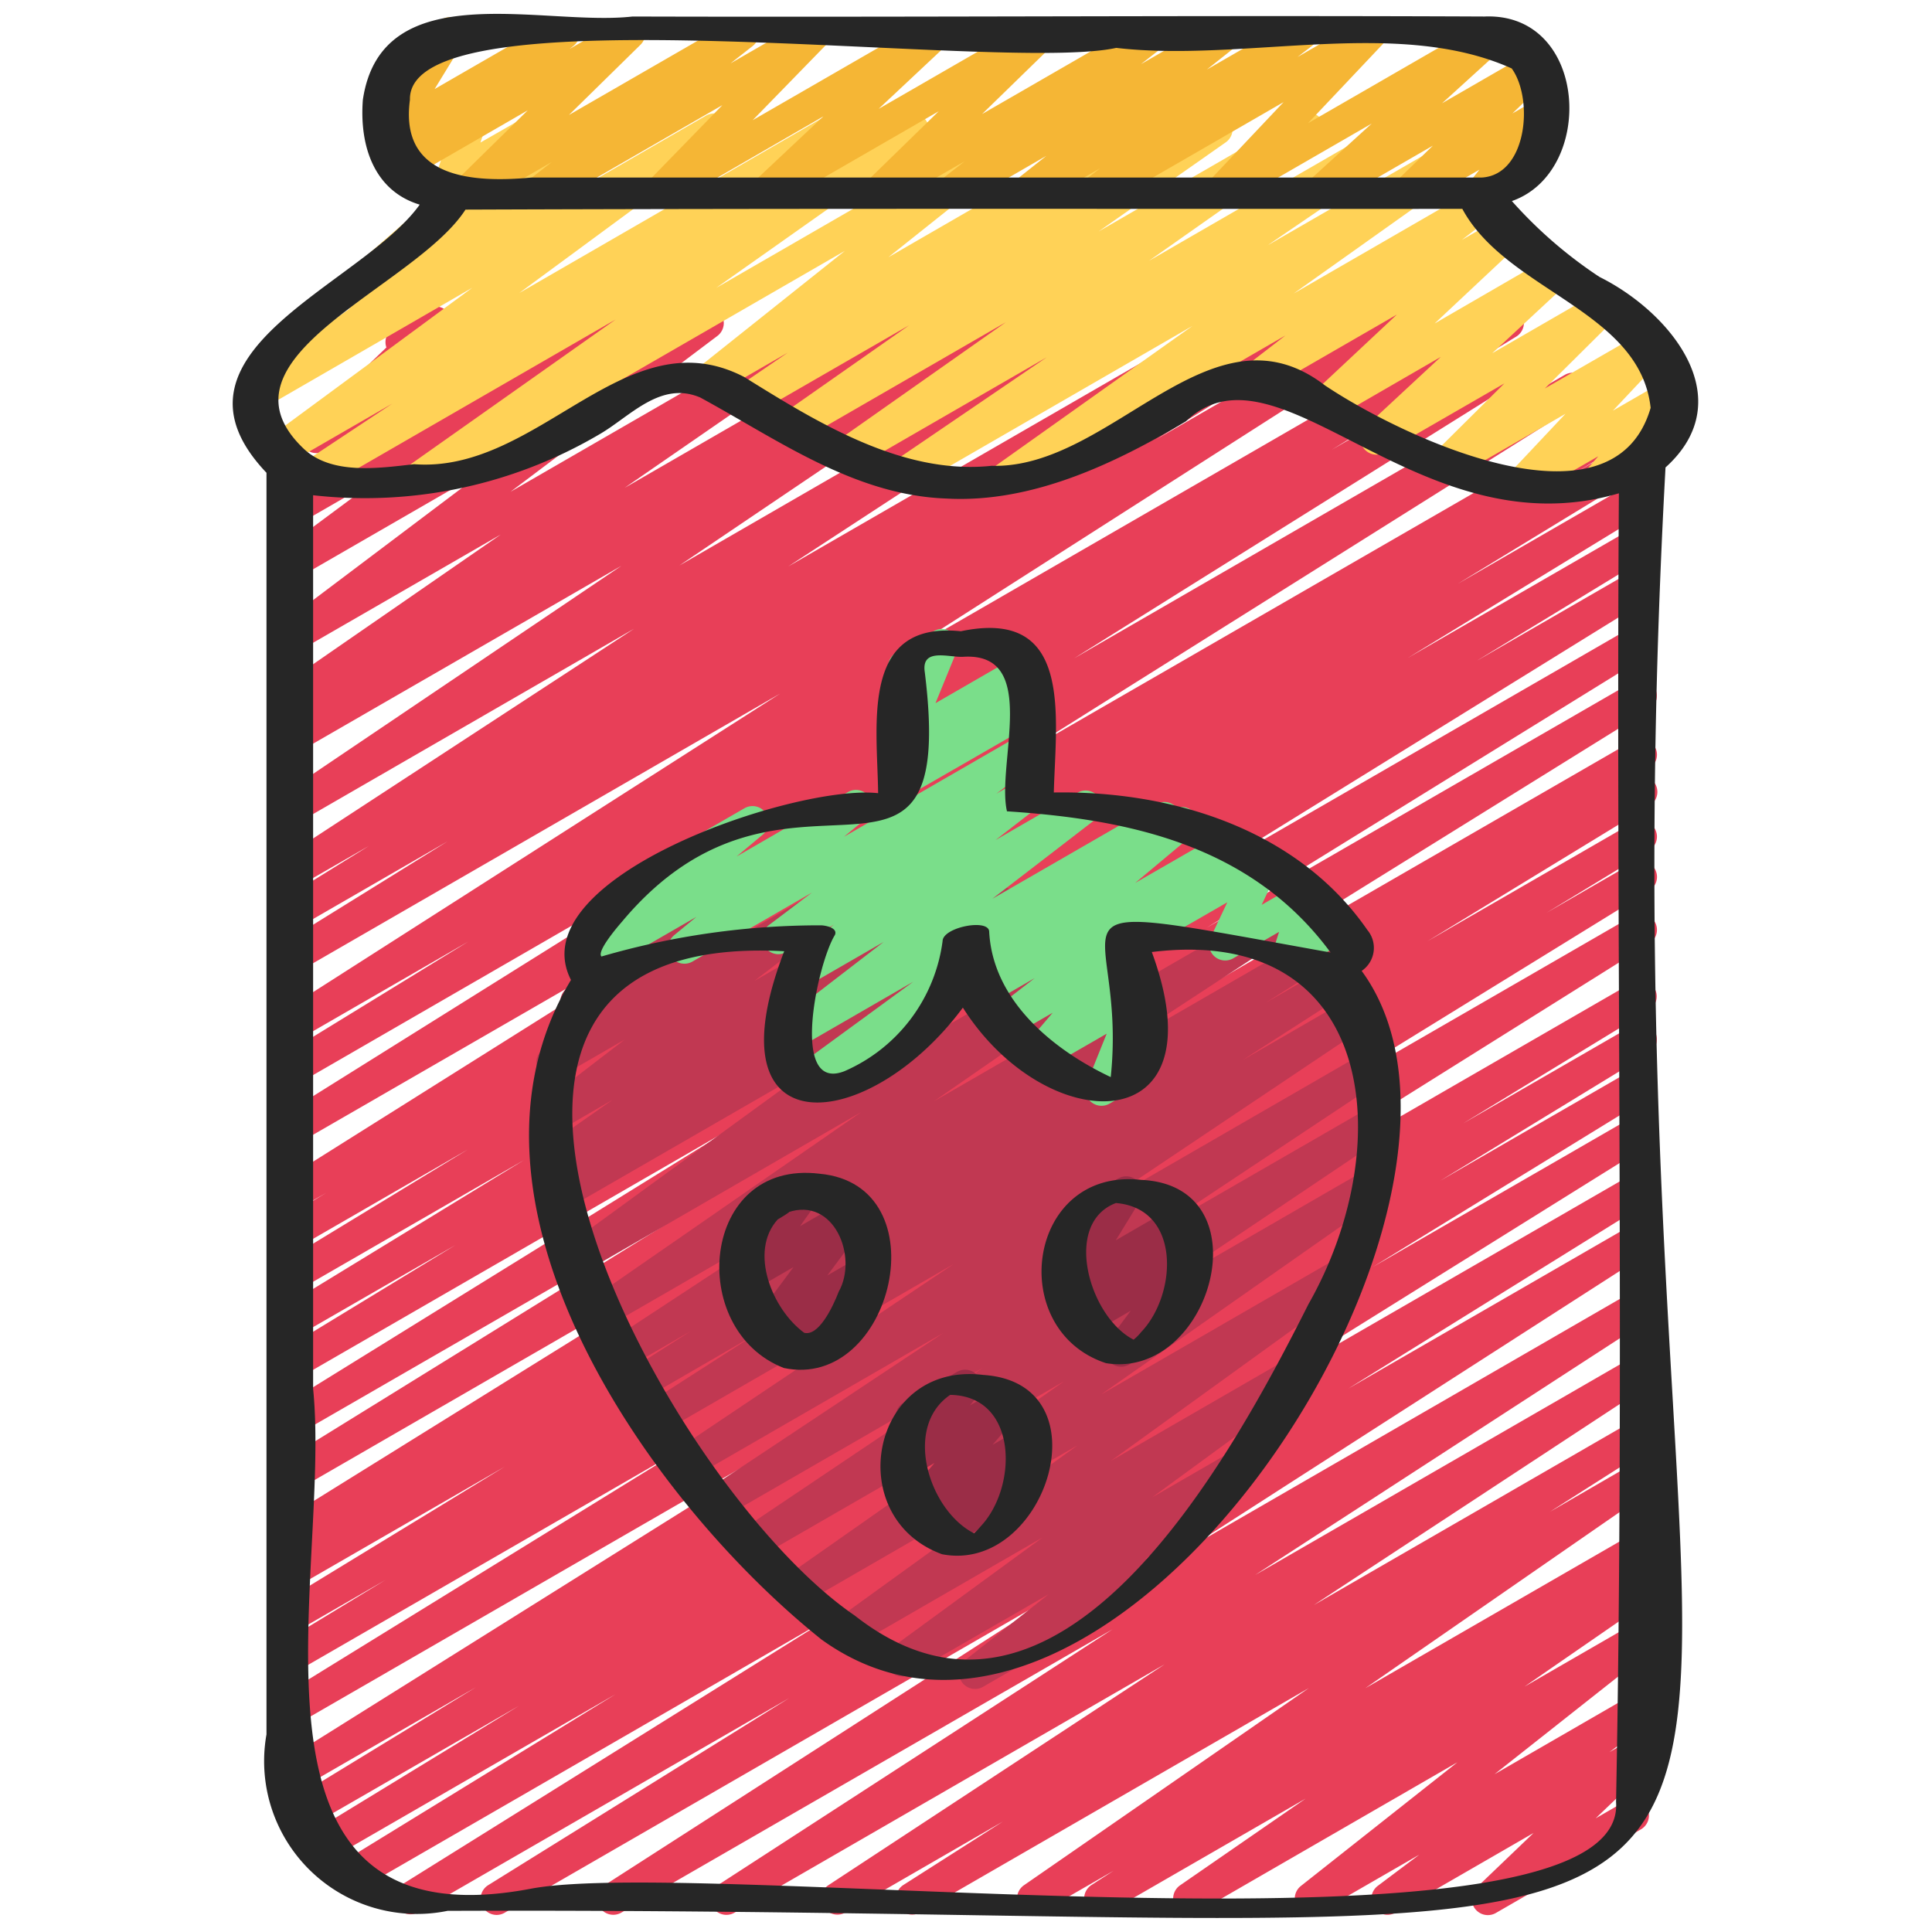 <svg id="Icons" height="512" viewBox="0 0 60 60" width="512" xmlns="http://www.w3.org/2000/svg"><path d="m15.426 59.47a.5.5 0 0 1 -.264-.925l9.347-5.809-11.521 6.652a.5.5 0 0 1 -.514-.857l13.295-8.292-14.716 8.5a.5.5 0 0 1 -.512-.858l8.577-5.266-9.033 5.215a.5.5 0 0 1 -.511-.859l6.536-3.991-6.588 3.8a.5.5 0 0 1 -.509-.859l5.766-3.521-5.49 3.169a.5.5 0 0 1 -.516-.856l18.461-11.563-17.955 10.367a.5.5 0 0 1 -.512-.859l12.5-7.706-11.988 6.92a.5.5 0 0 1 -.509-.86l3.2-1.944-2.691 1.554a.5.5 0 0 1 -.51-.859l6.9-4.21-6.39 3.687a.5.5 0 0 1 -.508-.86l.452-.274a.5.5 0 0 1 -.458-.885l15.485-9.621-14.972 8.648a.5.5 0 0 1 -.512-.857l13.734-8.491-13.222 7.631a.5.5 0 0 1 -.512-.857l14.034-8.684-13.523 7.81a.5.5 0 0 1 -.509-.859l5.374-3.273-4.865 2.805a.5.5 0 0 1 -.51-.86l7.507-4.586-7 4.039a.5.5 0 0 1 -.509-.859l5.761-3.507-5.25 3.032a.5.5 0 0 1 -.508-.861l1.365-.828-.857.494a.5.5 0 0 1 -.515-.856l17.176-10.797-16.661 9.616a.5.5 0 0 1 -.514-.857l14.652-9.163-14.138 8.166a.5.5 0 0 1 -.511-.859l5.781-3.547-5.271 3.043a.5.5 0 0 1 -.519-.853l15.476-9.892-14.957 8.635a.5.5 0 0 1 -.513-.858l5.138-3.186-4.625 2.671a.5.5 0 0 1 -.513-.858l2.693-1.67-2.181 1.254a.5.5 0 0 1 -.523-.851l10.943-7.15-10.42 6.016a.5.5 0 0 1 -.529-.847l10.555-7.123-10.027 5.785a.5.5 0 0 1 -.518-.854l.84-.535-.322.185a.5.5 0 0 1 -.534-.843l6.813-4.709-6.279 3.622a.5.5 0 0 1 -.55-.832l6.423-4.84-5.874 3.39a.5.5 0 0 1 -.547-.834l3.1-2.3-2.553 1.472a.5.5 0 0 1 -.571-.815l2.544-2.132-1.163.669a.5.5 0 0 1 -.6-.793l2.518-2.416a.5.5 0 0 1 .224-.6l1.04-.6a.5.5 0 0 1 .6.794l-.717.689 2.566-1.474a.5.5 0 0 1 .571.815l-2.544 2.129 5.108-2.944a.5.5 0 0 1 .548.834l-3.1 2.3 5.433-3.134a.5.5 0 0 1 .551.832l-6.423 4.839 9.826-5.672a.5.5 0 0 1 .534.844l-6.817 4.707 9.628-5.557a.5.5 0 0 1 .519.854l-.837.532 2.405-1.387a.5.5 0 0 1 .53.846l-10.545 7.124 13.8-7.971a.5.5 0 0 1 .524.851l-10.944 7.15 13.861-8a.5.5 0 0 1 .513.857l-2.677 1.661 4.364-2.519a.5.5 0 0 1 .514.857l-5.154 3.2 7.029-4.059a.5.5 0 0 1 .519.853l-15.482 9.9 18.621-10.754a.5.5 0 0 1 .512.858l-5.74 3.521 6.127-3.537a.5.5 0 0 1 .515.856l-14.648 9.161 15.234-8.8a.5.5 0 0 1 .516.857l-17.2 10.805 17.888-10.321a.5.5 0 0 1 .509.861l-1.352.819 1.551-.895a.5.5 0 0 1 .51.86l-5.741 3.5 5.451-3.147a.5.5 0 0 1 .51.86l-7.507 4.586 7-4.039a.5.5 0 0 1 .509.859l-5.374 3.272 4.865-2.807a.5.5 0 0 1 .512.857l-14.027 8.677 13.512-7.8a.5.5 0 0 1 .512.858l-13.753 8.5 13.241-7.641a.5.5 0 0 1 .513.857l-15.485 9.617 14.972-8.642a.5.5 0 0 1 .509.86l-.451.273a.5.5 0 0 1 .452.889l-6.9 4.209 6.389-3.687a.5.5 0 0 1 .509.86l-3.2 1.944 2.693-1.554a.5.5 0 0 1 .512.858l-12.5 7.706 11.987-6.921a.5.5 0 0 1 .515.856l-18.463 11.568 17.948-10.361a.5.5 0 0 1 .509.859l-5.792 3.531 5.283-3.05a.5.5 0 0 1 .51.859l-6.5 3.968 5.987-3.456a.5.5 0 0 1 .511.858l-8.593 5.277 8.085-4.666a.5.5 0 0 1 .514.856l-13.291 8.289 12.777-7.376a.5.5 0 0 1 .513.858l-9.365 5.82 8.852-5.11a.5.5 0 0 1 .52.853l-14.288 9.184 13.768-7.954a.5.5 0 0 1 .522.853l-12.263 7.96 11.741-6.777a.5.5 0 0 1 .524.85l-10.444 6.861 9.922-5.728a.5.5 0 0 1 .518.855l-3.111 1.979 2.593-1.5a.5.5 0 0 1 .534.844l-8.856 6.132 8.32-4.8a.5.5 0 0 1 .522.852l-.7.455.179-.1a.5.5 0 0 1 .534.844l-3.911 2.7 3.377-1.949a.5.5 0 0 1 .559.825l-4.866 3.844 4.306-2.486a.5.5 0 0 1 .551.832l-1.288.968.737-.425a.5.5 0 0 1 .595.794l-1.759 1.686.922-.532a.5.5 0 0 1 .5.865l-4.51 2.6a.5.5 0 0 1 -.6-.794l1.759-1.684-4.289 2.476a.5.5 0 0 1 -.551-.832l1.29-.969-3.122 1.8a.5.5 0 0 1 -.559-.825l4.864-3.844-8.087 4.67a.5.5 0 0 1 -.534-.843l3.909-2.7-6.142 3.543a.5.5 0 0 1 -.522-.851l.7-.452-2.259 1.3a.5.5 0 0 1 -.534-.843l8.857-6.13-12.085 6.976a.5.5 0 0 1 -.518-.854l3.1-1.976-4.9 2.83a.5.5 0 0 1 -.524-.85l10.45-6.864-13.36 7.714a.5.5 0 0 1 -.523-.852l12.263-7.948-15.257 8.8a.5.5 0 0 1 -.521-.853l14.289-9.184-17.386 10.037a.5.5 0 0 1 -.25.07z" fill="#e83f58"/><path d="m49.615 15.456a.5.5 0 0 1 -.378-.827l.4-.46-2.007 1.157a.5.5 0 0 1 -.613-.775l1.6-1.7-3.476 2.006a.5.5 0 0 1 -.6-.787l2.179-2.163-3.72 2.145a.5.5 0 0 1 -.59-.8l2.336-2.169-3.458 2a.5.5 0 0 1 -.592-.8l2.684-2.513-3.923 2.264a.5.5 0 0 1 -.556-.828l1.02-.788-8.434 4.869a.5.5 0 0 1 -.54-.84l6.086-4.325-8.692 5.019a.5.5 0 0 1 -.532-.846l4.7-3.2-5.968 3.445a.5.5 0 0 1 -.541-.847l5.239-3.687-6.423 3.708a.5.5 0 0 1 -.537-.842l3.957-2.772-4.836 2.789a.5.5 0 0 1 -.532-.845l1.6-1.094-2.168 1.25a.5.5 0 0 1 -.562-.823l4.5-3.586-12.975 7.488a.5.5 0 0 1 -.538-.841l6.393-4.515-9.192 5.306a.5.5 0 0 1 -.526-.849l2.784-1.846-3.323 1.918a.5.5 0 0 1 -.547-.835l6.354-4.681-6.368 3.678a.5.5 0 0 1 -.539-.841l3.117-2.2a.506.506 0 0 1 -.438-.208.5.5 0 0 1 .077-.668l3.2-2.79a.5.5 0 0 1 -.152-.542l.208-.62a.484.484 0 0 1 -.166-.173.5.5 0 0 1 .182-.682l.5-.289a.5.5 0 0 1 .711.587l-.08.239 1.446-.827a.5.5 0 0 1 .579.809l-1.908 1.661 4.293-2.478a.5.5 0 0 1 .539.841l-2.661 1.881 4.72-2.724a.5.5 0 0 1 .547.835l-6.349 4.675 9.556-5.518a.5.5 0 0 1 .674.169.5.5 0 0 1 -.148.681l-2.8 1.855 4.692-2.703a.5.5 0 0 1 .538.841l-6.396 4.516 9.285-5.36a.5.5 0 0 1 .562.823l-4.5 3.585 7.641-4.412a.5.5 0 0 1 .533.845l-1.6 1.1 3.369-1.945a.5.5 0 0 1 .537.842l-3.952 2.771 6.267-3.618a.5.5 0 0 1 .538.842l-5.239 3.686 7.85-4.533a.5.5 0 0 1 .532.846l-4.7 3.207 6.355-3.667a.5.5 0 0 1 .54.84l-6.084 4.323 5.683-3.281a.5.5 0 0 1 .556.828l-1.015.788 1.242-.717a.5.5 0 0 1 .591.8l-2.68 2.513 3.535-2.047a.5.5 0 0 1 .59.8l-2.336 2.17 3.216-1.857a.5.5 0 0 1 .6.787l-2.18 2.163 3.1-1.786a.5.5 0 0 1 .613.776l-1.6 1.7 1.626-.939a.5.5 0 0 1 .628.76l-.694.8a.492.492 0 0 1 .3.232.5.5 0 0 1 -.182.683l-1.9 1.095a.489.489 0 0 1 -.254.072z" fill="#ffd257"/><path d="m30.279 52.452a.5.5 0 0 1 -.309-.892l2.592-2.046-4.313 2.486a.5.5 0 0 1 -.545-.836l4.67-3.414-5.828 3.364a.5.5 0 0 1 -.546-.834l7.462-5.393-8.562 4.944a.5.5 0 0 1 -.537-.842l8.68-6.089-9.538 5.5a.5.5 0 0 1 -.529-.847l7.54-5.069-8.049 4.647a.5.5 0 0 1 -.527-.849l7.36-4.888-7.752 4.475a.5.5 0 0 1 -.529-.848l8.59-5.76-8.967 5.177a.5.5 0 0 1 -.521-.854l3.269-2.1-3.328 1.926a.5.5 0 0 1 -.519-.854l1.909-1.217-1.9 1.1a.5.5 0 0 1 -.525-.851l6.073-3.988-6.15 3.55a.5.5 0 0 1 -.534-.843l8.33-5.769-8.479 4.9a.5.5 0 0 1 -.543-.837l7.441-5.418-7.484 4.317a.5.5 0 0 1 -.527-.85l.22-.144a.505.505 0 0 1 -.584-.2.5.5 0 0 1 .135-.678l2.1-1.473-1.725 1a.5.5 0 0 1 -.555-.829l2.655-2.041-2 1.153a.5.5 0 0 1 -.567-.819l1.34-1.1-.02.011a.5.5 0 0 1 -.631-.757l1.747-2.053a.5.5 0 0 1 .2-.662l.8-.463a.5.5 0 0 1 .63.757l-.737.867 2.815-1.619a.5.5 0 0 1 .567.819l-1.34 1.1 3.323-1.919a.5.5 0 0 1 .555.829l-2.655 2.035 4.966-2.866a.5.5 0 0 1 .537.842l-2.106 1.475 4.019-2.319a.5.5 0 0 1 .526.849l-.088.058 1.574-.908a.5.5 0 0 1 .544.837l-7.442 5.419 10.843-6.265a.5.5 0 0 1 .534.844l-8.328 5.77 10.919-6.3a.5.5 0 0 1 .524.85l-6.075 3.982 6.321-3.65a.5.5 0 0 1 .519.855l-1.914 1.209 2.033-1.173a.5.5 0 0 1 .52.853l-3.269 2.1 3.416-1.974a.5.5 0 0 1 .528.848l-8.594 5.763 8.659-5a.5.5 0 0 1 .526.849l-7.36 4.89 6.934-4a.5.5 0 0 1 .53.847l-7.541 5.07 6.663-3.847a.5.5 0 0 1 .537.842l-8.682 6.091 7.217-4.166a.5.5 0 0 1 .543.838l-7.46 5.392 5.406-3.121a.5.5 0 0 1 .545.836l-4.667 3.416 2.268-1.309a.5.5 0 0 1 .559.826l-3.033 2.393a.5.5 0 0 1 .223.932l-5.272 3.044a.491.491 0 0 1 -.25.066z" fill="#c13852"/><path d="m40.013 30.175a.5.5 0 0 1 -.314-.111.5.5 0 0 1 -.163-.542l.187-.582-1.426.823a.5.5 0 0 1 -.7-.647l.518-1.095-2.634 1.52a.5.5 0 1 1 -.5-.865l4.019-2.322a.5.5 0 0 1 .7.647l-.518 1.1 1.159-.669a.5.5 0 0 1 .726.585l-.186.582.354-.2a.5.5 0 1 1 .5.865l-1.473.85a.5.5 0 0 1 -.249.061z" fill="#7ade8a"/><path d="m34.209 34.341a.5.5 0 0 1 -.464-.687l.624-1.552-1.879 1.085a.5.5 0 0 1 -.631-.757l.833-.978-1.269.733a.5.5 0 0 1 -.556-.829l1.269-.981-1.385.8a.5.5 0 0 1 -.57-.817l1.77-1.48-1.646.95a.5.5 0 1 1 -.5-.865l6.645-3.836a.5.5 0 0 1 .571.816l-1.767 1.477 2.815-1.62a.5.5 0 0 1 .556.828l-3.335 2.572a.533.533 0 0 1 .046.049.5.5 0 0 1 0 .645l-.832.976.623-.359a.5.5 0 0 1 .714.619l-.651 1.619a.49.49 0 0 1 .485.247.5.5 0 0 1 -.184.683l-1.029.593a.5.5 0 0 1 -.253.069z" fill="#7ade8a"/><path d="m24.924 34.117a.5.5 0 0 1 -.295-.9l3.732-2.728-3.573 2.063a.5.5 0 0 1 -.555-.829l3.209-2.47-2.373 1.369a.5.5 0 0 1 -.556-.828l1.387-1.08-1.473.85a.5.5 0 0 1 -.552-.832l1.343-1.013-3.713 2.143a.5.5 0 0 1 -.569-.818l.693-.571-3.241 1.871a.5.5 0 0 1 -.572-.817l1.542-1.289a.5.5 0 0 1 -.1-.909l3.864-2.229a.5.5 0 0 1 .571.816l-.817.683 3.456-2a.5.5 0 0 1 .568.819l-.69.569 5.526-3.19a.5.5 0 0 1 .552.832l-1.347 1.021.806-.464a.5.5 0 0 1 .557.828l-1.386 1.074 2.552-1.473a.5.5 0 0 1 .554.829l-3.207 2.469 5.1-2.942a.5.5 0 0 1 .545.836l-6.773 4.95a.485.485 0 0 1 .055.079.5.5 0 0 1 -.182.683l-4.388 2.531a.491.491 0 0 1 -.25.067z" fill="#7ade8a"/><path d="m28.03 24.735a.5.5 0 0 1 -.333-.873l.414-.37a.5.5 0 0 1 -.544-.682l.669-1.632a.507.507 0 0 1 -.587-.227.5.5 0 0 1 .184-.683l1.167-.668a.5.5 0 0 1 .713.623l-.661 1.615 2.636-1.522a.5.5 0 0 1 .583.806l-.39.348a.5.5 0 0 1 .351.923l-3.952 2.275a.489.489 0 0 1 -.25.067z" fill="#7ade8a"/><path d="m24.7 42.417a.5.5 0 0 1 -.369-.837l.053-.059-.279.162a.5.5 0 0 1 -.652-.731l1.189-1.6-1.274.735a.5.5 0 0 1 -.658-.722l.621-.877a.5.5 0 0 1 -.263-.932l1.658-.956a.5.5 0 0 1 .619.095.5.5 0 0 1 .039.626l-.536.757 1.386-.8a.5.5 0 0 1 .652.731l-1.191 1.6.978-.563a.5.5 0 0 1 .619.769l-.668.733a.491.491 0 0 1 .156.167.5.5 0 0 1 -.182.682l-1.648.952a.489.489 0 0 1 -.25.068z" fill="#9b2d47"/><path d="m34.816 42.444a.5.5 0 0 1 -.4-.8l.7-.938-1.206.7a.5.5 0 0 1 -.6-.784l.39-.4-.255.146a.5.5 0 0 1 -.675-.694l.755-1.231a.5.5 0 0 1 -.454-.889l1.658-.956a.5.5 0 0 1 .675.694l-.752 1.226 1.748-1.012a.5.5 0 0 1 .606.784l-.389.394.1-.055a.5.5 0 0 1 .65.731l-.96 1.288a.5.5 0 0 1 .087.906l-1.427.823a.489.489 0 0 1 -.251.067z" fill="#9b2d47"/><path d="m29.187 48.112a.5.5 0 0 1 -.358-.85l.2-.2-.241.139a.5.5 0 0 1 -.63-.758l.865-1.009-.707.408a.5.5 0 0 1 -.639-.746l.5-.622a.5.5 0 0 1 -.113-.913l1.658-.956a.5.5 0 0 1 .63.107.5.5 0 0 1 .009.639l-.235.292.931-.536a.5.5 0 0 1 .629.757l-.863 1.008.879-.508a.5.5 0 0 1 .608.784l-.493.5a.5.5 0 0 1 .172.926l-2.553 1.475a.494.494 0 0 1 -.249.063z" fill="#9b2d47"/><path d="m34.019 6.47a.5.5 0 0 1 -.3-.9l.444-.342-2.034 1.172a.5.5 0 0 1 -.561-.824l.927-.736-2.7 1.56a.5.5 0 0 1 -.559-.826l.722-.564-2.414 1.39a.5.5 0 0 1 -.6-.791l2.208-2.153-5.1 2.944a.5.5 0 0 1 -.593-.8l2.113-1.986-4.821 2.786a.5.5 0 0 1 -.608-.781l2.291-2.354-5.434 3.135a.5.5 0 0 1 -.558-.826l.693-.542-2.369 1.368a.5.5 0 0 1 -.6-.789l2.224-2.185-3.737 2.158a.5.5 0 0 1 -.564-.821l.149-.121a.5.5 0 0 1 -.62-.722l.9-1.477a.5.5 0 0 1 -.456-.887l1.66-.956a.5.5 0 0 1 .676.693l-.9 1.472 3.754-2.165a.5.5 0 0 1 .564.821l-.129.1 1.605-.921a.5.5 0 0 1 .6.789l-2.223 2.182 5.152-2.971a.5.5 0 0 1 .558.826l-.694.544 2.373-1.37a.5.5 0 0 1 .608.781l-2.291 2.352 5.433-3.133a.5.5 0 0 1 .592.8l-2.113 1.981 4.821-2.781a.5.5 0 0 1 .6.791l-2.208 2.151 5.1-2.942a.5.5 0 0 1 .558.826l-.723.566 2.413-1.392a.5.5 0 0 1 .56.824l-.927.736 2.705-1.56a.5.5 0 0 1 .554.829l-.444.342 2.029-1.171a.5.5 0 0 1 .613.776l-2.316 2.45 5.519-3.185a.5.5 0 0 1 .586.8l-1.942 1.766 2.705-1.561a.5.5 0 0 1 .6.791l-1.12 1.086.751-.432a.5.5 0 0 1 .641.743l-.55.694a.5.5 0 0 1 .123.916l-1.656.956a.5.5 0 0 1 -.641-.743l.307-.387-1.963 1.13a.5.5 0 0 1 -.6-.791l1.118-1.086-3.251 1.877a.5.5 0 0 1 -.586-.8l1.937-1.763-4.441 2.563a.5.5 0 0 1 -.613-.776l2.317-2.453-5.594 3.229a.5.5 0 0 1 -.25.07z" fill="#f5b635"/><g fill="#262626"><path d="m49.673 8.6a13.785 13.785 0 0 1 -2.72-2.356c2.617-.915 2.376-5.868-.853-5.731-8.816-.04-17.639.026-26.457 0-2.767.316-7.795-1.328-8.374 2.587-.114 1.493.39 2.841 1.765 3.255-1.8 2.518-8.324 4.572-4.758 8.328v39.18a4.745 4.745 0 0 0 5.624 5.48c52.013-.188 35 6.791 37.824-44.826 2.363-2.13.151-4.823-2.051-5.917zm-36.942-5.5c-.088-3.507 18.293-.814 21.935-1.613 3.959.461 8.714-.969 12.282.639.69.955.473 3.318-.939 3.388h-29.509c-1.819.168-4.1.027-3.769-2.414zm1.725 3.41c10.319-.039 20.638-.019 30.958-.023 1.375 2.552 5.518 3.151 5.848 6.179-1.174 4.041-7.791.866-10.119-.7-3.536-2.717-6.614 2.609-10.346 2.5-2.779.295-5.427-1.356-7.687-2.759-3.677-1.91-6.371 3.005-10.25 2.709-1.1.124-2.566.342-3.434-.486-2.988-2.849 3.464-4.994 5.03-7.42zm35.732 49.448c.409 5.389-28.3 1.664-33.712 2.7-9.67 1.82-6.163-9.7-6.752-15.528v-27.75a14.358 14.358 0 0 0 8.905-1.9c.941-.547 1.882-1.662 3.118-1.135 2.391 1.3 4.775 3.032 7.634 3.137 2.648.152 5.232-1.075 7.452-2.4 2.867-2.732 7.223 4.068 13.443 2.238-.092 13.538.173 27.127-.088 40.638z"/><path d="m42.465 28.882c-2.178-3.143-6.08-4.331-9.738-4.271.063-2.378.609-5.741-2.886-5.007-3.137-.327-2.594 2.905-2.57 5.029-2.563-.286-11.159 2.622-9.539 5.8-4.115 6.854 2.358 16.143 7.782 20.485 8.918 6.421 22.049-13.56 16.774-20.766a.864.864 0 0 0 .177-1.27zm-23.145-.262c5.15-6.149 10.443.7 9.4-7.746-.119-.784.782-.44 1.218-.478 2.363-.125 1 3.327 1.334 4.8 3.772.248 7.583 1.037 10.05 4.385-9.775-1.758-6.275-1.406-6.827 3.869-1.8-.85-3.661-2.377-3.775-4.512 0-.423-1.441-.146-1.447.289a5.136 5.136 0 0 1 -3.044 4.038c-1.733.686-.829-3.39-.3-4.228.1-.23-.314-.3-.437-.3a24.272 24.272 0 0 0 -6.813.968c-.16-.162.528-.954.641-1.085zm21.314 11.885c-2.434 4.831-7.764 14.637-14.092 9.665-5.885-4.017-15.205-21.333-2.188-20.628-2.391 6.219 2.629 5.688 5.549 1.751 2.585 4.077 8.043 4.191 5.868-1.727 7.017-.86 7.645 6.049 4.863 10.939z"/><path d="m25.451 36.451c-3.688-.451-4.151 4.849-1.109 6.033 3.386.716 4.907-5.684 1.109-6.033zm.6 3.655c-.2.519-.635 1.4-1.076 1.285-.992-.723-1.726-2.525-.823-3.519.024-.016.472-.278.32-.223 1.428-.488 2.179 1.375 1.58 2.457z"/><path d="m35.435 36.642c-3.541-.387-4.219 4.663-1.087 5.692 3.278.537 4.963-5.524 1.087-5.692zm.006 4.725a1.56 1.56 0 0 1 -.235.238c-1.377-.7-2.218-3.613-.55-4.244 2.036.169 1.899 2.839.785 4.006z"/><path d="m30.539 42.7c-3.5-.433-4.413 4.422-1.283 5.568 3.221.624 5.132-5.315 1.283-5.568zm-1.02.6h.018c-.014 0-.02 0-.018 0zm.933 4.107a2.478 2.478 0 0 1 -.2.212c-1.394-.7-2.225-3.292-.743-4.3 2.114.032 2.104 2.862.943 4.087z"/></g></svg>
